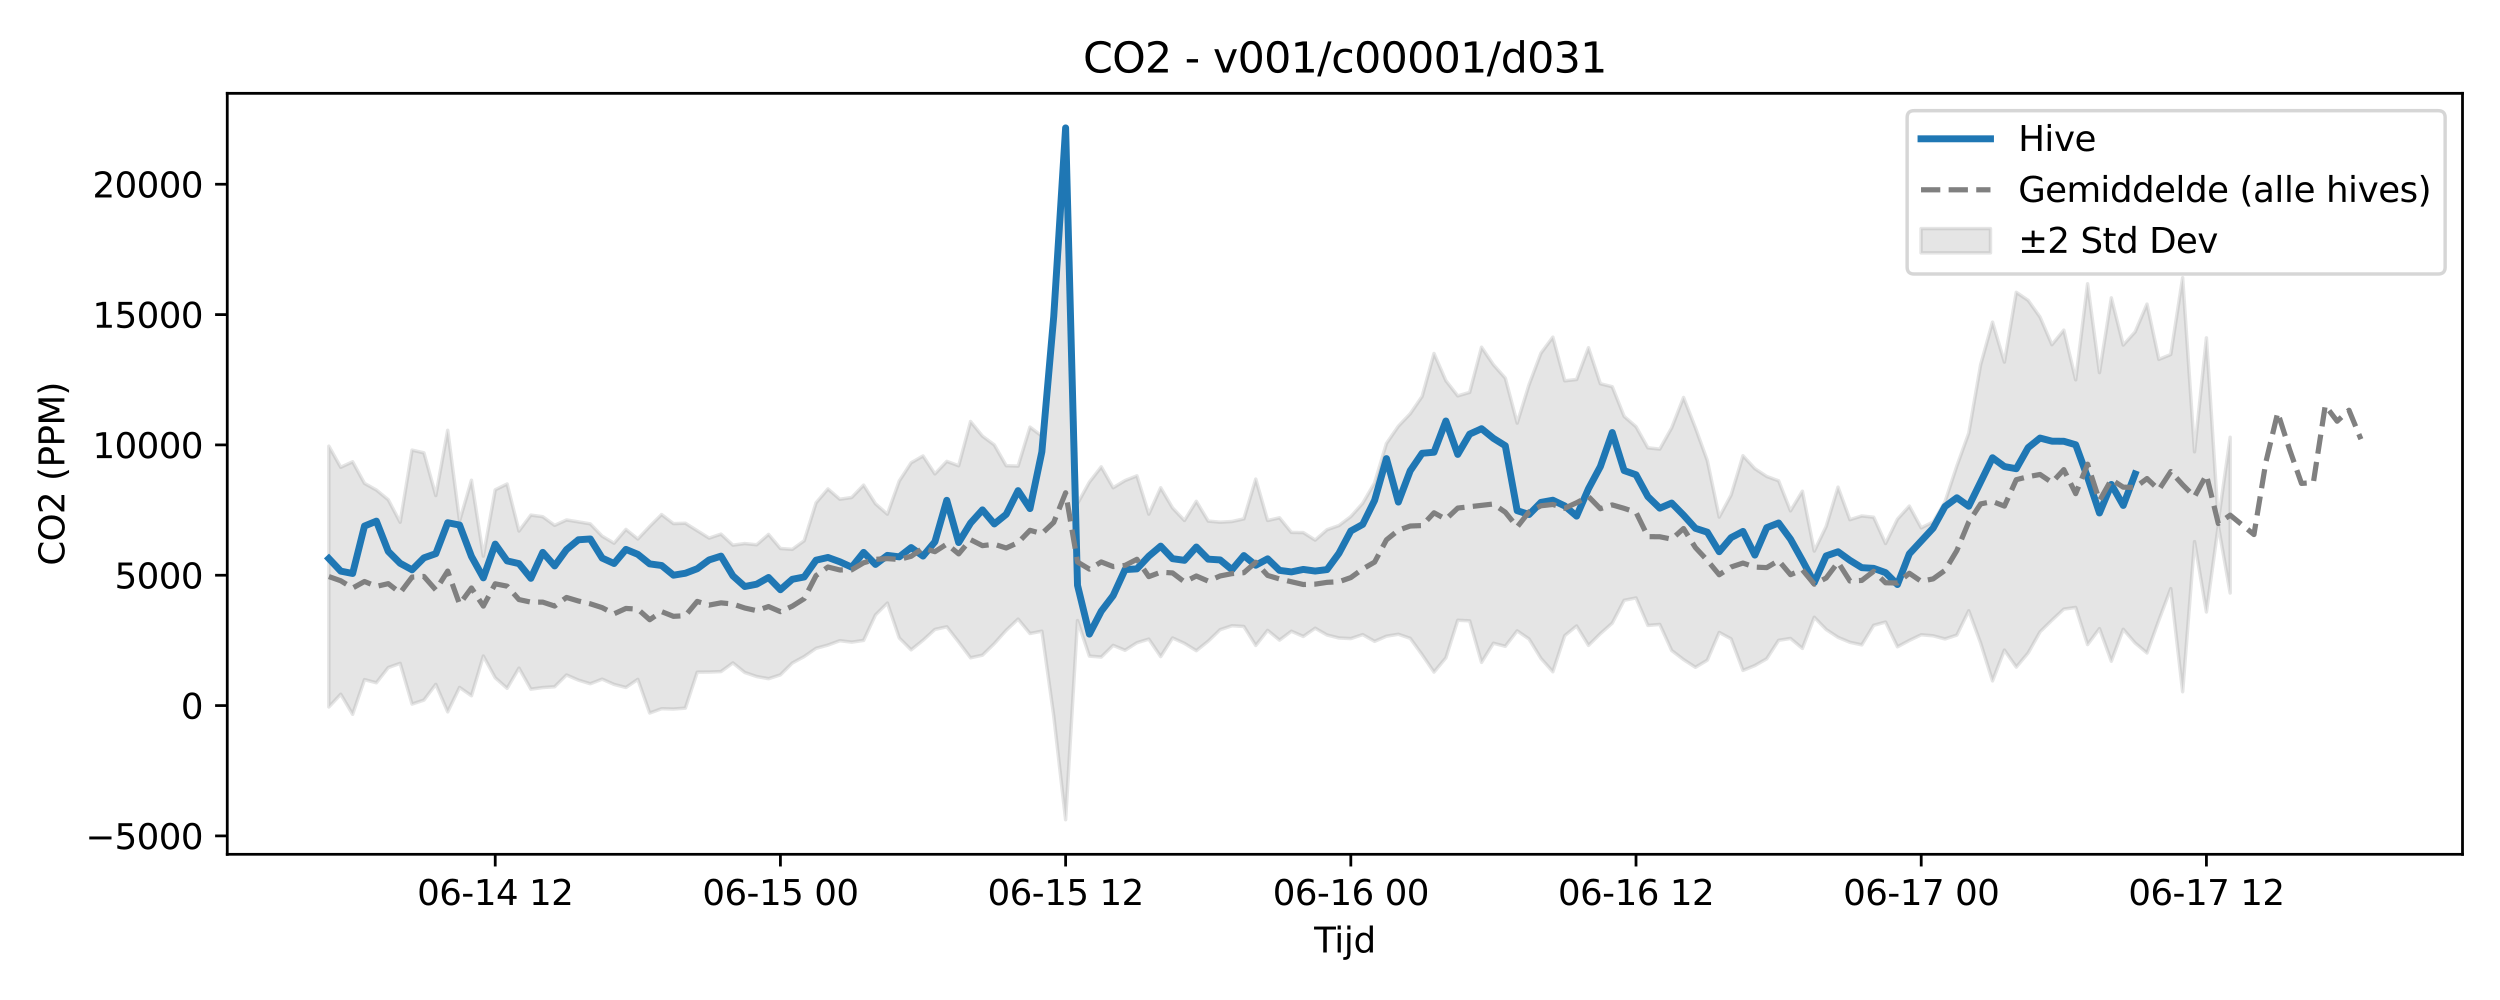 <?xml version="1.0" encoding="utf-8" standalone="no"?>
<!DOCTYPE svg PUBLIC "-//W3C//DTD SVG 1.1//EN"
  "http://www.w3.org/Graphics/SVG/1.1/DTD/svg11.dtd">
<svg xmlns:xlink="http://www.w3.org/1999/xlink" width="720pt" height="288pt" viewBox="0 0 720 288" xmlns="http://www.w3.org/2000/svg" version="1.1">
 <defs>
  <style type="text/css">*{stroke-linejoin: round; stroke-linecap: butt}</style>
 </defs>
 <g id="figure_1">
  <g id="patch_1">
   <path d="M 0 288 
L 720 288 
L 720 0 
L 0 0 
z
" style="fill: #ffffff"/>
  </g>
  <g id="axes_1">
   <g id="patch_2">
    <path d="M 65.45 246.04 
L 709.2 246.04 
L 709.2 26.88 
L 65.45 26.88 
z
" style="fill: #ffffff"/>
   </g>
   <g id="FillBetweenPolyCollection_1">
    <defs>
     <path id="m899d228d73" d="M 94.711 -159.509 
L 94.711 -84.387 
L 98.134 -88.058 
L 101.556 -82.272 
L 104.979 -92.267 
L 108.401 -91.361 
L 111.823 -95.745 
L 115.246 -96.954 
L 118.668 -85.227 
L 122.09 -86.369 
L 125.513 -90.903 
L 128.935 -82.977 
L 132.358 -90.02 
L 135.78 -87.617 
L 139.202 -99.066 
L 142.625 -92.8 
L 146.047 -89.756 
L 149.469 -95.58 
L 152.892 -89.517 
L 156.314 -89.985 
L 159.737 -90.211 
L 163.159 -93.608 
L 166.581 -92.121 
L 170.004 -91.079 
L 173.426 -92.403 
L 176.849 -90.89 
L 180.271 -90.005 
L 183.693 -92.346 
L 187.116 -82.645 
L 190.538 -83.895 
L 193.96 -83.794 
L 197.383 -84.058 
L 200.805 -94.414 
L 204.228 -94.449 
L 207.65 -94.579 
L 211.072 -97.083 
L 214.495 -94.321 
L 217.917 -93.159 
L 221.339 -92.535 
L 224.762 -93.641 
L 228.184 -97.05 
L 231.607 -98.911 
L 235.029 -101.287 
L 238.451 -102.213 
L 241.874 -103.475 
L 245.296 -103.066 
L 248.719 -103.557 
L 252.141 -110.902 
L 255.563 -114.313 
L 258.986 -104.28 
L 262.408 -100.845 
L 265.83 -103.594 
L 269.253 -106.721 
L 272.675 -107.488 
L 276.098 -103.096 
L 279.52 -98.554 
L 282.942 -99.306 
L 286.365 -102.648 
L 289.787 -106.47 
L 293.21 -109.695 
L 296.632 -105.545 
L 300.054 -106.222 
L 303.477 -81.845 
L 306.899 -51.922 
L 310.321 -109.278 
L 313.744 -99.041 
L 317.166 -98.768 
L 320.589 -102.13 
L 324.011 -100.721 
L 327.433 -102.885 
L 330.856 -103.938 
L 334.278 -98.891 
L 337.7 -104.271 
L 341.123 -102.708 
L 344.545 -100.598 
L 347.968 -103.345 
L 351.39 -106.643 
L 354.812 -107.786 
L 358.235 -107.569 
L 361.657 -102.1 
L 365.08 -106.453 
L 368.502 -103.639 
L 371.924 -106.207 
L 375.347 -104.697 
L 378.769 -107.072 
L 382.191 -105.116 
L 385.614 -104.264 
L 389.036 -104.086 
L 392.459 -105.231 
L 395.881 -103.292 
L 399.303 -104.769 
L 402.726 -105.334 
L 406.148 -104.16 
L 409.57 -99.441 
L 412.993 -94.432 
L 416.415 -98.549 
L 419.838 -109.365 
L 423.26 -109.198 
L 426.682 -97.233 
L 430.105 -102.745 
L 433.527 -101.862 
L 436.95 -106.312 
L 440.372 -103.958 
L 443.794 -98.381 
L 447.217 -94.531 
L 450.639 -104.929 
L 454.061 -107.726 
L 457.484 -102.128 
L 460.906 -105.502 
L 464.329 -108.536 
L 467.751 -115.114 
L 471.173 -115.797 
L 474.596 -107.871 
L 478.018 -108.163 
L 481.44 -100.664 
L 484.863 -98.037 
L 488.285 -95.811 
L 491.708 -97.874 
L 495.13 -105.856 
L 498.552 -104.006 
L 501.975 -94.916 
L 505.397 -96.318 
L 508.82 -98.278 
L 512.242 -103.584 
L 515.664 -104.123 
L 519.087 -101.247 
L 522.509 -110.225 
L 525.931 -106.707 
L 529.354 -104.443 
L 532.776 -103.014 
L 536.199 -102.274 
L 539.621 -107.904 
L 543.043 -108.845 
L 546.466 -101.716 
L 549.888 -103.547 
L 553.311 -105.183 
L 556.733 -104.892 
L 560.155 -103.979 
L 563.578 -105.098 
L 567 -112.104 
L 570.422 -102.798 
L 573.845 -91.897 
L 577.267 -100.778 
L 580.69 -95.88 
L 584.112 -99.95 
L 587.534 -106.029 
L 590.957 -109.37 
L 594.379 -112.574 
L 597.801 -113.055 
L 601.224 -102.349 
L 604.646 -106.96 
L 608.069 -97.562 
L 611.491 -106.765 
L 614.913 -102.821 
L 618.336 -99.94 
L 621.758 -109.401 
L 625.181 -118.486 
L 628.603 -88.773 
L 632.025 -132.021 
L 635.448 -111.749 
L 638.87 -136.624 
L 642.292 -117.203 
L 642.292 -162.076 
L 642.292 -162.076 
L 638.87 -137.845 
L 635.448 -190.707 
L 632.025 -157.869 
L 628.603 -208.029 
L 625.181 -185.9 
L 621.758 -184.499 
L 618.336 -200.418 
L 614.913 -192.406 
L 611.491 -188.628 
L 608.069 -202.219 
L 604.646 -180.679 
L 601.224 -206.277 
L 597.801 -178.602 
L 594.379 -192.918 
L 590.957 -188.73 
L 587.534 -196.678 
L 584.112 -201.494 
L 580.69 -203.818 
L 577.267 -183.71 
L 573.845 -195.234 
L 570.422 -182.947 
L 567 -163.256 
L 563.578 -153.808 
L 560.155 -143.486 
L 556.733 -137.674 
L 553.311 -135.974 
L 549.888 -142.249 
L 546.466 -138.473 
L 543.043 -131.473 
L 539.621 -139.041 
L 536.199 -139.406 
L 532.776 -138.331 
L 529.354 -147.706 
L 525.931 -136.37 
L 522.509 -129.287 
L 519.087 -146.528 
L 515.664 -140.863 
L 512.242 -149.529 
L 508.82 -150.781 
L 505.397 -153.035 
L 501.975 -156.756 
L 498.552 -145.412 
L 495.13 -139.077 
L 491.708 -155.366 
L 488.285 -164.78 
L 484.863 -173.526 
L 481.44 -164.777 
L 478.018 -158.664 
L 474.596 -159.027 
L 471.173 -165.121 
L 467.751 -168.079 
L 464.329 -176.632 
L 460.906 -177.487 
L 457.484 -187.852 
L 454.061 -178.708 
L 450.639 -178.325 
L 447.217 -190.9 
L 443.794 -186.294 
L 440.372 -177.234 
L 436.95 -166.141 
L 433.527 -179.101 
L 430.105 -182.957 
L 426.682 -188.012 
L 423.26 -174.998 
L 419.838 -173.987 
L 416.415 -178.365 
L 412.993 -186.204 
L 409.57 -173.837 
L 406.148 -168.851 
L 402.726 -165.257 
L 399.303 -160.288 
L 395.881 -148.936 
L 392.459 -143.055 
L 389.036 -139.234 
L 385.614 -136.642 
L 382.191 -135.455 
L 378.769 -132.457 
L 375.347 -134.621 
L 371.924 -134.666 
L 368.502 -138.879 
L 365.08 -138.097 
L 361.657 -150.026 
L 358.235 -138.572 
L 354.812 -137.809 
L 351.39 -137.61 
L 347.968 -137.929 
L 344.545 -143.626 
L 341.123 -138.099 
L 337.7 -141.719 
L 334.278 -147.526 
L 330.856 -139.929 
L 327.433 -150.966 
L 324.011 -149.605 
L 320.589 -147.526 
L 317.166 -153.554 
L 313.744 -149.147 
L 310.321 -142.991 
L 306.899 -240.238 
L 303.477 -193.274 
L 300.054 -162.407 
L 296.632 -164.997 
L 293.21 -153.77 
L 289.787 -153.88 
L 286.365 -159.869 
L 282.942 -162.399 
L 279.52 -166.611 
L 276.098 -153.862 
L 272.675 -155.132 
L 269.253 -151.515 
L 265.83 -156.689 
L 262.408 -154.726 
L 258.986 -149.467 
L 255.563 -139.915 
L 252.141 -142.918 
L 248.719 -148.292 
L 245.296 -144.729 
L 241.874 -144.22 
L 238.451 -147.191 
L 235.029 -143.199 
L 231.607 -132.263 
L 228.184 -129.791 
L 224.762 -130.039 
L 221.339 -134.098 
L 217.917 -131.107 
L 214.495 -131.46 
L 211.072 -131 
L 207.65 -134.179 
L 204.228 -133.027 
L 200.805 -135.169 
L 197.383 -137.311 
L 193.96 -137.198 
L 190.538 -139.821 
L 187.116 -136.393 
L 183.693 -132.767 
L 180.271 -135.542 
L 176.849 -131.556 
L 173.426 -133.592 
L 170.004 -137.13 
L 166.581 -137.703 
L 163.159 -138.256 
L 159.737 -136.702 
L 156.314 -139.191 
L 152.892 -139.652 
L 149.469 -135.064 
L 146.047 -148.618 
L 142.625 -146.934 
L 139.202 -127.825 
L 135.78 -149.695 
L 132.358 -137.971 
L 128.935 -164.076 
L 125.513 -145.285 
L 122.09 -157.587 
L 118.668 -158.372 
L 115.246 -137.583 
L 111.823 -144.071 
L 108.401 -146.875 
L 104.979 -148.789 
L 101.556 -155.014 
L 98.134 -153.426 
L 94.711 -159.509 
z
" style="stroke: #808080; stroke-opacity: 0.2"/>
    </defs>
    <g clip-path="url(#pd301df6dc2)">
     <use xlink:href="#m899d228d73" x="0" y="288" style="fill: #808080; fill-opacity: 0.2; stroke: #808080; stroke-opacity: 0.2"/>
    </g>
   </g>
   <g id="matplotlib.axis_1">
    <g id="xtick_1">
     <g id="line2d_1">
      <defs>
       <path id="m8a84f65c06" d="M 0 0 
L 0 3.5 
" style="stroke: #000000; stroke-width: 0.8"/>
      </defs>
      <g>
       <use xlink:href="#m8a84f65c06" x="142.625" y="246.04" style="stroke: #000000; stroke-width: 0.8"/>
      </g>
     </g>
     <g id="text_1">
      <!-- 06-14 12 -->
      <g transform="translate(120.144 260.638) scale(0.1 -0.1)">
       <defs>
        <path id="DejaVuSans-30" d="M 2034 4250 
Q 1547 4250 1301 3770 
Q 1056 3291 1056 2328 
Q 1056 1369 1301 889 
Q 1547 409 2034 409 
Q 2525 409 2770 889 
Q 3016 1369 3016 2328 
Q 3016 3291 2770 3770 
Q 2525 4250 2034 4250 
z
M 2034 4750 
Q 2819 4750 3233 4129 
Q 3647 3509 3647 2328 
Q 3647 1150 3233 529 
Q 2819 -91 2034 -91 
Q 1250 -91 836 529 
Q 422 1150 422 2328 
Q 422 3509 836 4129 
Q 1250 4750 2034 4750 
z
" transform="scale(0.016)"/>
        <path id="DejaVuSans-36" d="M 2113 2584 
Q 1688 2584 1439 2293 
Q 1191 2003 1191 1497 
Q 1191 994 1439 701 
Q 1688 409 2113 409 
Q 2538 409 2786 701 
Q 3034 994 3034 1497 
Q 3034 2003 2786 2293 
Q 2538 2584 2113 2584 
z
M 3366 4563 
L 3366 3988 
Q 3128 4100 2886 4159 
Q 2644 4219 2406 4219 
Q 1781 4219 1451 3797 
Q 1122 3375 1075 2522 
Q 1259 2794 1537 2939 
Q 1816 3084 2150 3084 
Q 2853 3084 3261 2657 
Q 3669 2231 3669 1497 
Q 3669 778 3244 343 
Q 2819 -91 2113 -91 
Q 1303 -91 875 529 
Q 447 1150 447 2328 
Q 447 3434 972 4092 
Q 1497 4750 2381 4750 
Q 2619 4750 2861 4703 
Q 3103 4656 3366 4563 
z
" transform="scale(0.016)"/>
        <path id="DejaVuSans-2d" d="M 313 2009 
L 1997 2009 
L 1997 1497 
L 313 1497 
L 313 2009 
z
" transform="scale(0.016)"/>
        <path id="DejaVuSans-31" d="M 794 531 
L 1825 531 
L 1825 4091 
L 703 3866 
L 703 4441 
L 1819 4666 
L 2450 4666 
L 2450 531 
L 3481 531 
L 3481 0 
L 794 0 
L 794 531 
z
" transform="scale(0.016)"/>
        <path id="DejaVuSans-34" d="M 2419 4116 
L 825 1625 
L 2419 1625 
L 2419 4116 
z
M 2253 4666 
L 3047 4666 
L 3047 1625 
L 3713 1625 
L 3713 1100 
L 3047 1100 
L 3047 0 
L 2419 0 
L 2419 1100 
L 313 1100 
L 313 1709 
L 2253 4666 
z
" transform="scale(0.016)"/>
        <path id="DejaVuSans-20" transform="scale(0.016)"/>
        <path id="DejaVuSans-32" d="M 1228 531 
L 3431 531 
L 3431 0 
L 469 0 
L 469 531 
Q 828 903 1448 1529 
Q 2069 2156 2228 2338 
Q 2531 2678 2651 2914 
Q 2772 3150 2772 3378 
Q 2772 3750 2511 3984 
Q 2250 4219 1831 4219 
Q 1534 4219 1204 4116 
Q 875 4013 500 3803 
L 500 4441 
Q 881 4594 1212 4672 
Q 1544 4750 1819 4750 
Q 2544 4750 2975 4387 
Q 3406 4025 3406 3419 
Q 3406 3131 3298 2873 
Q 3191 2616 2906 2266 
Q 2828 2175 2409 1742 
Q 1991 1309 1228 531 
z
" transform="scale(0.016)"/>
       </defs>
       <use xlink:href="#DejaVuSans-30"/>
       <use xlink:href="#DejaVuSans-36" transform="translate(63.623 0)"/>
       <use xlink:href="#DejaVuSans-2d" transform="translate(127.246 0)"/>
       <use xlink:href="#DejaVuSans-31" transform="translate(163.33 0)"/>
       <use xlink:href="#DejaVuSans-34" transform="translate(226.953 0)"/>
       <use xlink:href="#DejaVuSans-20" transform="translate(290.576 0)"/>
       <use xlink:href="#DejaVuSans-31" transform="translate(322.363 0)"/>
       <use xlink:href="#DejaVuSans-32" transform="translate(385.986 0)"/>
      </g>
     </g>
    </g>
    <g id="xtick_2">
     <g id="line2d_2">
      <g>
       <use xlink:href="#m8a84f65c06" x="224.762" y="246.04" style="stroke: #000000; stroke-width: 0.8"/>
      </g>
     </g>
     <g id="text_2">
      <!-- 06-15 00 -->
      <g transform="translate(202.281 260.638) scale(0.1 -0.1)">
       <defs>
        <path id="DejaVuSans-35" d="M 691 4666 
L 3169 4666 
L 3169 4134 
L 1269 4134 
L 1269 2991 
Q 1406 3038 1543 3061 
Q 1681 3084 1819 3084 
Q 2600 3084 3056 2656 
Q 3513 2228 3513 1497 
Q 3513 744 3044 326 
Q 2575 -91 1722 -91 
Q 1428 -91 1123 -41 
Q 819 9 494 109 
L 494 744 
Q 775 591 1075 516 
Q 1375 441 1709 441 
Q 2250 441 2565 725 
Q 2881 1009 2881 1497 
Q 2881 1984 2565 2268 
Q 2250 2553 1709 2553 
Q 1456 2553 1204 2497 
Q 953 2441 691 2322 
L 691 4666 
z
" transform="scale(0.016)"/>
       </defs>
       <use xlink:href="#DejaVuSans-30"/>
       <use xlink:href="#DejaVuSans-36" transform="translate(63.623 0)"/>
       <use xlink:href="#DejaVuSans-2d" transform="translate(127.246 0)"/>
       <use xlink:href="#DejaVuSans-31" transform="translate(163.33 0)"/>
       <use xlink:href="#DejaVuSans-35" transform="translate(226.953 0)"/>
       <use xlink:href="#DejaVuSans-20" transform="translate(290.576 0)"/>
       <use xlink:href="#DejaVuSans-30" transform="translate(322.363 0)"/>
       <use xlink:href="#DejaVuSans-30" transform="translate(385.986 0)"/>
      </g>
     </g>
    </g>
    <g id="xtick_3">
     <g id="line2d_3">
      <g>
       <use xlink:href="#m8a84f65c06" x="306.899" y="246.04" style="stroke: #000000; stroke-width: 0.8"/>
      </g>
     </g>
     <g id="text_3">
      <!-- 06-15 12 -->
      <g transform="translate(284.419 260.638) scale(0.1 -0.1)">
       <use xlink:href="#DejaVuSans-30"/>
       <use xlink:href="#DejaVuSans-36" transform="translate(63.623 0)"/>
       <use xlink:href="#DejaVuSans-2d" transform="translate(127.246 0)"/>
       <use xlink:href="#DejaVuSans-31" transform="translate(163.33 0)"/>
       <use xlink:href="#DejaVuSans-35" transform="translate(226.953 0)"/>
       <use xlink:href="#DejaVuSans-20" transform="translate(290.576 0)"/>
       <use xlink:href="#DejaVuSans-31" transform="translate(322.363 0)"/>
       <use xlink:href="#DejaVuSans-32" transform="translate(385.986 0)"/>
      </g>
     </g>
    </g>
    <g id="xtick_4">
     <g id="line2d_4">
      <g>
       <use xlink:href="#m8a84f65c06" x="389.036" y="246.04" style="stroke: #000000; stroke-width: 0.8"/>
      </g>
     </g>
     <g id="text_4">
      <!-- 06-16 00 -->
      <g transform="translate(366.556 260.638) scale(0.1 -0.1)">
       <use xlink:href="#DejaVuSans-30"/>
       <use xlink:href="#DejaVuSans-36" transform="translate(63.623 0)"/>
       <use xlink:href="#DejaVuSans-2d" transform="translate(127.246 0)"/>
       <use xlink:href="#DejaVuSans-31" transform="translate(163.33 0)"/>
       <use xlink:href="#DejaVuSans-36" transform="translate(226.953 0)"/>
       <use xlink:href="#DejaVuSans-20" transform="translate(290.576 0)"/>
       <use xlink:href="#DejaVuSans-30" transform="translate(322.363 0)"/>
       <use xlink:href="#DejaVuSans-30" transform="translate(385.986 0)"/>
      </g>
     </g>
    </g>
    <g id="xtick_5">
     <g id="line2d_5">
      <g>
       <use xlink:href="#m8a84f65c06" x="471.173" y="246.04" style="stroke: #000000; stroke-width: 0.8"/>
      </g>
     </g>
     <g id="text_5">
      <!-- 06-16 12 -->
      <g transform="translate(448.693 260.638) scale(0.1 -0.1)">
       <use xlink:href="#DejaVuSans-30"/>
       <use xlink:href="#DejaVuSans-36" transform="translate(63.623 0)"/>
       <use xlink:href="#DejaVuSans-2d" transform="translate(127.246 0)"/>
       <use xlink:href="#DejaVuSans-31" transform="translate(163.33 0)"/>
       <use xlink:href="#DejaVuSans-36" transform="translate(226.953 0)"/>
       <use xlink:href="#DejaVuSans-20" transform="translate(290.576 0)"/>
       <use xlink:href="#DejaVuSans-31" transform="translate(322.363 0)"/>
       <use xlink:href="#DejaVuSans-32" transform="translate(385.986 0)"/>
      </g>
     </g>
    </g>
    <g id="xtick_6">
     <g id="line2d_6">
      <g>
       <use xlink:href="#m8a84f65c06" x="553.311" y="246.04" style="stroke: #000000; stroke-width: 0.8"/>
      </g>
     </g>
     <g id="text_6">
      <!-- 06-17 00 -->
      <g transform="translate(530.83 260.638) scale(0.1 -0.1)">
       <defs>
        <path id="DejaVuSans-37" d="M 525 4666 
L 3525 4666 
L 3525 4397 
L 1831 0 
L 1172 0 
L 2766 4134 
L 525 4134 
L 525 4666 
z
" transform="scale(0.016)"/>
       </defs>
       <use xlink:href="#DejaVuSans-30"/>
       <use xlink:href="#DejaVuSans-36" transform="translate(63.623 0)"/>
       <use xlink:href="#DejaVuSans-2d" transform="translate(127.246 0)"/>
       <use xlink:href="#DejaVuSans-31" transform="translate(163.33 0)"/>
       <use xlink:href="#DejaVuSans-37" transform="translate(226.953 0)"/>
       <use xlink:href="#DejaVuSans-20" transform="translate(290.576 0)"/>
       <use xlink:href="#DejaVuSans-30" transform="translate(322.363 0)"/>
       <use xlink:href="#DejaVuSans-30" transform="translate(385.986 0)"/>
      </g>
     </g>
    </g>
    <g id="xtick_7">
     <g id="line2d_7">
      <g>
       <use xlink:href="#m8a84f65c06" x="635.448" y="246.04" style="stroke: #000000; stroke-width: 0.8"/>
      </g>
     </g>
     <g id="text_7">
      <!-- 06-17 12 -->
      <g transform="translate(612.967 260.638) scale(0.1 -0.1)">
       <use xlink:href="#DejaVuSans-30"/>
       <use xlink:href="#DejaVuSans-36" transform="translate(63.623 0)"/>
       <use xlink:href="#DejaVuSans-2d" transform="translate(127.246 0)"/>
       <use xlink:href="#DejaVuSans-31" transform="translate(163.33 0)"/>
       <use xlink:href="#DejaVuSans-37" transform="translate(226.953 0)"/>
       <use xlink:href="#DejaVuSans-20" transform="translate(290.576 0)"/>
       <use xlink:href="#DejaVuSans-31" transform="translate(322.363 0)"/>
       <use xlink:href="#DejaVuSans-32" transform="translate(385.986 0)"/>
      </g>
     </g>
    </g>
    <g id="text_8">
     <!-- Tijd -->
     <g transform="translate(378.475 274.317) scale(0.1 -0.1)">
      <defs>
       <path id="DejaVuSans-54" d="M -19 4666 
L 3928 4666 
L 3928 4134 
L 2272 4134 
L 2272 0 
L 1638 0 
L 1638 4134 
L -19 4134 
L -19 4666 
z
" transform="scale(0.016)"/>
       <path id="DejaVuSans-69" d="M 603 3500 
L 1178 3500 
L 1178 0 
L 603 0 
L 603 3500 
z
M 603 4863 
L 1178 4863 
L 1178 4134 
L 603 4134 
L 603 4863 
z
" transform="scale(0.016)"/>
       <path id="DejaVuSans-6a" d="M 603 3500 
L 1178 3500 
L 1178 -63 
Q 1178 -731 923 -1031 
Q 669 -1331 103 -1331 
L -116 -1331 
L -116 -844 
L 38 -844 
Q 366 -844 484 -692 
Q 603 -541 603 -63 
L 603 3500 
z
M 603 4863 
L 1178 4863 
L 1178 4134 
L 603 4134 
L 603 4863 
z
" transform="scale(0.016)"/>
       <path id="DejaVuSans-64" d="M 2906 2969 
L 2906 4863 
L 3481 4863 
L 3481 0 
L 2906 0 
L 2906 525 
Q 2725 213 2448 61 
Q 2172 -91 1784 -91 
Q 1150 -91 751 415 
Q 353 922 353 1747 
Q 353 2572 751 3078 
Q 1150 3584 1784 3584 
Q 2172 3584 2448 3432 
Q 2725 3281 2906 2969 
z
M 947 1747 
Q 947 1113 1208 752 
Q 1469 391 1925 391 
Q 2381 391 2643 752 
Q 2906 1113 2906 1747 
Q 2906 2381 2643 2742 
Q 2381 3103 1925 3103 
Q 1469 3103 1208 2742 
Q 947 2381 947 1747 
z
" transform="scale(0.016)"/>
      </defs>
      <use xlink:href="#DejaVuSans-54"/>
      <use xlink:href="#DejaVuSans-69" transform="translate(57.959 0)"/>
      <use xlink:href="#DejaVuSans-6a" transform="translate(85.742 0)"/>
      <use xlink:href="#DejaVuSans-64" transform="translate(113.525 0)"/>
     </g>
    </g>
   </g>
   <g id="matplotlib.axis_2">
    <g id="ytick_1">
     <g id="line2d_8">
      <defs>
       <path id="m55ae2f7a85" d="M 0 0 
L -3.5 0 
" style="stroke: #000000; stroke-width: 0.8"/>
      </defs>
      <g>
       <use xlink:href="#m55ae2f7a85" x="65.45" y="240.74" style="stroke: #000000; stroke-width: 0.8"/>
      </g>
     </g>
     <g id="text_9">
      <!-- −5000 -->
      <g transform="translate(24.62 244.54) scale(0.1 -0.1)">
       <defs>
        <path id="DejaVuSans-2212" d="M 678 2272 
L 4684 2272 
L 4684 1741 
L 678 1741 
L 678 2272 
z
" transform="scale(0.016)"/>
       </defs>
       <use xlink:href="#DejaVuSans-2212"/>
       <use xlink:href="#DejaVuSans-35" transform="translate(83.789 0)"/>
       <use xlink:href="#DejaVuSans-30" transform="translate(147.412 0)"/>
       <use xlink:href="#DejaVuSans-30" transform="translate(211.035 0)"/>
       <use xlink:href="#DejaVuSans-30" transform="translate(274.658 0)"/>
      </g>
     </g>
    </g>
    <g id="ytick_2">
     <g id="line2d_9">
      <g>
       <use xlink:href="#m55ae2f7a85" x="65.45" y="203.205" style="stroke: #000000; stroke-width: 0.8"/>
      </g>
     </g>
     <g id="text_10">
      <!-- 0 -->
      <g transform="translate(52.087 207.004) scale(0.1 -0.1)">
       <use xlink:href="#DejaVuSans-30"/>
      </g>
     </g>
    </g>
    <g id="ytick_3">
     <g id="line2d_10">
      <g>
       <use xlink:href="#m55ae2f7a85" x="65.45" y="165.669" style="stroke: #000000; stroke-width: 0.8"/>
      </g>
     </g>
     <g id="text_11">
      <!-- 5000 -->
      <g transform="translate(33 169.468) scale(0.1 -0.1)">
       <use xlink:href="#DejaVuSans-35"/>
       <use xlink:href="#DejaVuSans-30" transform="translate(63.623 0)"/>
       <use xlink:href="#DejaVuSans-30" transform="translate(127.246 0)"/>
       <use xlink:href="#DejaVuSans-30" transform="translate(190.869 0)"/>
      </g>
     </g>
    </g>
    <g id="ytick_4">
     <g id="line2d_11">
      <g>
       <use xlink:href="#m55ae2f7a85" x="65.45" y="128.133" style="stroke: #000000; stroke-width: 0.8"/>
      </g>
     </g>
     <g id="text_12">
      <!-- 10000 -->
      <g transform="translate(26.637 131.933) scale(0.1 -0.1)">
       <use xlink:href="#DejaVuSans-31"/>
       <use xlink:href="#DejaVuSans-30" transform="translate(63.623 0)"/>
       <use xlink:href="#DejaVuSans-30" transform="translate(127.246 0)"/>
       <use xlink:href="#DejaVuSans-30" transform="translate(190.869 0)"/>
       <use xlink:href="#DejaVuSans-30" transform="translate(254.492 0)"/>
      </g>
     </g>
    </g>
    <g id="ytick_5">
     <g id="line2d_12">
      <g>
       <use xlink:href="#m55ae2f7a85" x="65.45" y="90.598" style="stroke: #000000; stroke-width: 0.8"/>
      </g>
     </g>
     <g id="text_13">
      <!-- 15000 -->
      <g transform="translate(26.637 94.397) scale(0.1 -0.1)">
       <use xlink:href="#DejaVuSans-31"/>
       <use xlink:href="#DejaVuSans-35" transform="translate(63.623 0)"/>
       <use xlink:href="#DejaVuSans-30" transform="translate(127.246 0)"/>
       <use xlink:href="#DejaVuSans-30" transform="translate(190.869 0)"/>
       <use xlink:href="#DejaVuSans-30" transform="translate(254.492 0)"/>
      </g>
     </g>
    </g>
    <g id="ytick_6">
     <g id="line2d_13">
      <g>
       <use xlink:href="#m55ae2f7a85" x="65.45" y="53.062" style="stroke: #000000; stroke-width: 0.8"/>
      </g>
     </g>
     <g id="text_14">
      <!-- 20000 -->
      <g transform="translate(26.637 56.861) scale(0.1 -0.1)">
       <use xlink:href="#DejaVuSans-32"/>
       <use xlink:href="#DejaVuSans-30" transform="translate(63.623 0)"/>
       <use xlink:href="#DejaVuSans-30" transform="translate(127.246 0)"/>
       <use xlink:href="#DejaVuSans-30" transform="translate(190.869 0)"/>
       <use xlink:href="#DejaVuSans-30" transform="translate(254.492 0)"/>
      </g>
     </g>
    </g>
    <g id="text_15">
     <!-- CO2 (PPM) -->
     <g transform="translate(18.541 162.903) rotate(-90) scale(0.1 -0.1)">
      <defs>
       <path id="DejaVuSans-43" d="M 4122 4306 
L 4122 3641 
Q 3803 3938 3442 4084 
Q 3081 4231 2675 4231 
Q 1875 4231 1450 3742 
Q 1025 3253 1025 2328 
Q 1025 1406 1450 917 
Q 1875 428 2675 428 
Q 3081 428 3442 575 
Q 3803 722 4122 1019 
L 4122 359 
Q 3791 134 3420 21 
Q 3050 -91 2638 -91 
Q 1578 -91 968 557 
Q 359 1206 359 2328 
Q 359 3453 968 4101 
Q 1578 4750 2638 4750 
Q 3056 4750 3426 4639 
Q 3797 4528 4122 4306 
z
" transform="scale(0.016)"/>
       <path id="DejaVuSans-4f" d="M 2522 4238 
Q 1834 4238 1429 3725 
Q 1025 3213 1025 2328 
Q 1025 1447 1429 934 
Q 1834 422 2522 422 
Q 3209 422 3611 934 
Q 4013 1447 4013 2328 
Q 4013 3213 3611 3725 
Q 3209 4238 2522 4238 
z
M 2522 4750 
Q 3503 4750 4090 4092 
Q 4678 3434 4678 2328 
Q 4678 1225 4090 567 
Q 3503 -91 2522 -91 
Q 1538 -91 948 565 
Q 359 1222 359 2328 
Q 359 3434 948 4092 
Q 1538 4750 2522 4750 
z
" transform="scale(0.016)"/>
       <path id="DejaVuSans-28" d="M 1984 4856 
Q 1566 4138 1362 3434 
Q 1159 2731 1159 2009 
Q 1159 1288 1364 580 
Q 1569 -128 1984 -844 
L 1484 -844 
Q 1016 -109 783 600 
Q 550 1309 550 2009 
Q 550 2706 781 3412 
Q 1013 4119 1484 4856 
L 1984 4856 
z
" transform="scale(0.016)"/>
       <path id="DejaVuSans-50" d="M 1259 4147 
L 1259 2394 
L 2053 2394 
Q 2494 2394 2734 2622 
Q 2975 2850 2975 3272 
Q 2975 3691 2734 3919 
Q 2494 4147 2053 4147 
L 1259 4147 
z
M 628 4666 
L 2053 4666 
Q 2838 4666 3239 4311 
Q 3641 3956 3641 3272 
Q 3641 2581 3239 2228 
Q 2838 1875 2053 1875 
L 1259 1875 
L 1259 0 
L 628 0 
L 628 4666 
z
" transform="scale(0.016)"/>
       <path id="DejaVuSans-4d" d="M 628 4666 
L 1569 4666 
L 2759 1491 
L 3956 4666 
L 4897 4666 
L 4897 0 
L 4281 0 
L 4281 4097 
L 3078 897 
L 2444 897 
L 1241 4097 
L 1241 0 
L 628 0 
L 628 4666 
z
" transform="scale(0.016)"/>
       <path id="DejaVuSans-29" d="M 513 4856 
L 1013 4856 
Q 1481 4119 1714 3412 
Q 1947 2706 1947 2009 
Q 1947 1309 1714 600 
Q 1481 -109 1013 -844 
L 513 -844 
Q 928 -128 1133 580 
Q 1338 1288 1338 2009 
Q 1338 2731 1133 3434 
Q 928 4138 513 4856 
z
" transform="scale(0.016)"/>
      </defs>
      <use xlink:href="#DejaVuSans-43"/>
      <use xlink:href="#DejaVuSans-4f" transform="translate(69.824 0)"/>
      <use xlink:href="#DejaVuSans-32" transform="translate(148.535 0)"/>
      <use xlink:href="#DejaVuSans-20" transform="translate(212.158 0)"/>
      <use xlink:href="#DejaVuSans-28" transform="translate(243.945 0)"/>
      <use xlink:href="#DejaVuSans-50" transform="translate(282.959 0)"/>
      <use xlink:href="#DejaVuSans-50" transform="translate(343.262 0)"/>
      <use xlink:href="#DejaVuSans-4d" transform="translate(403.564 0)"/>
      <use xlink:href="#DejaVuSans-29" transform="translate(489.844 0)"/>
     </g>
    </g>
   </g>
   <g id="line2d_14">
    <path d="M 94.711 160.857 
L 98.134 164.487 
L 101.556 165.161 
L 104.979 151.498 
L 108.401 150.092 
L 111.823 158.808 
L 115.246 162.233 
L 118.668 164.105 
L 122.09 160.659 
L 125.513 159.453 
L 128.935 150.545 
L 132.358 151.215 
L 135.78 160.254 
L 139.202 166.417 
L 142.625 156.709 
L 146.047 161.54 
L 149.469 162.321 
L 152.892 166.555 
L 156.314 159.083 
L 159.737 162.985 
L 163.159 158.277 
L 166.581 155.454 
L 170.004 155.224 
L 173.426 160.726 
L 176.849 162.288 
L 180.271 158.227 
L 183.693 159.648 
L 187.116 162.4 
L 190.538 162.861 
L 193.96 165.657 
L 197.383 165.094 
L 200.805 163.792 
L 204.228 161.257 
L 207.65 160.166 
L 211.072 165.849 
L 214.495 168.915 
L 217.917 168.249 
L 221.339 166.315 
L 224.762 169.843 
L 228.184 166.833 
L 231.607 166.17 
L 235.029 161.333 
L 238.451 160.549 
L 241.874 161.793 
L 245.296 163.349 
L 248.719 159.093 
L 252.141 162.549 
L 255.563 159.949 
L 258.986 160.372 
L 262.408 157.704 
L 265.83 160.151 
L 269.253 156.035 
L 272.675 144.091 
L 276.098 156.25 
L 279.52 150.645 
L 282.942 146.849 
L 286.365 150.893 
L 289.787 148.122 
L 293.21 141.309 
L 296.632 146.47 
L 300.054 130.128 
L 303.477 91.143 
L 306.899 36.842 
L 310.321 168.557 
L 313.744 182.625 
L 317.166 176.019 
L 320.589 171.525 
L 324.011 164.048 
L 327.433 163.835 
L 330.856 160.179 
L 334.278 157.289 
L 337.7 160.902 
L 341.123 161.373 
L 344.545 157.546 
L 347.968 161.042 
L 351.39 161.257 
L 354.812 164.07 
L 358.235 160.006 
L 361.657 162.789 
L 365.08 160.945 
L 368.502 164.268 
L 371.924 164.708 
L 375.347 163.995 
L 378.769 164.465 
L 382.191 164.038 
L 385.614 159.358 
L 389.036 152.925 
L 392.459 151.028 
L 395.881 144.111 
L 399.303 132.08 
L 402.726 144.594 
L 406.148 135.573 
L 409.57 130.543 
L 412.993 130.243 
L 416.415 121.254 
L 419.838 130.864 
L 423.26 125.026 
L 426.682 123.467 
L 430.105 126.244 
L 433.527 128.376 
L 436.95 147.074 
L 440.372 148.175 
L 443.794 144.687 
L 447.217 144.064 
L 450.639 145.708 
L 454.061 148.643 
L 457.484 140.758 
L 460.906 134.367 
L 464.329 124.571 
L 467.751 135.528 
L 471.173 136.734 
L 474.596 143.03 
L 478.018 146.353 
L 481.44 144.882 
L 484.863 148.37 
L 488.285 152.159 
L 491.708 153.265 
L 495.13 158.89 
L 498.552 154.844 
L 501.975 153.05 
L 505.397 159.861 
L 508.82 151.964 
L 512.242 150.622 
L 515.664 155.274 
L 519.087 161.403 
L 522.509 167.767 
L 525.931 160.101 
L 529.354 158.905 
L 532.776 161.375 
L 536.199 163.487 
L 539.621 163.687 
L 543.043 164.916 
L 546.466 168.342 
L 549.888 159.506 
L 556.733 152.104 
L 560.155 145.88 
L 563.578 143.36 
L 567 145.803 
L 573.845 131.832 
L 577.267 134.369 
L 580.69 134.99 
L 584.112 128.914 
L 587.534 126.162 
L 590.957 127.055 
L 594.379 127.088 
L 597.801 128.091 
L 601.224 137.46 
L 604.646 147.737 
L 608.069 139.527 
L 611.491 145.565 
L 614.913 136.504 
L 614.913 136.504 
" clip-path="url(#pd301df6dc2)" style="fill: none; stroke: #1f77b4; stroke-width: 2; stroke-linecap: square"/>
   </g>
   <g id="line2d_15">
    <path d="M 94.711 166.052 
L 98.134 167.258 
L 101.556 169.357 
L 104.979 167.472 
L 108.401 168.882 
L 111.823 168.092 
L 115.246 170.732 
L 118.668 166.201 
L 122.09 166.022 
L 125.513 169.906 
L 128.935 164.473 
L 132.358 174.005 
L 135.78 169.344 
L 139.202 174.555 
L 142.625 168.133 
L 146.047 168.813 
L 149.469 172.678 
L 152.892 173.415 
L 156.314 173.412 
L 159.737 174.543 
L 163.159 172.068 
L 166.581 173.088 
L 170.004 173.895 
L 173.426 175.002 
L 176.849 176.777 
L 180.271 175.227 
L 183.693 175.443 
L 187.116 178.481 
L 190.538 176.142 
L 193.96 177.504 
L 197.383 177.316 
L 200.805 173.208 
L 204.228 174.262 
L 207.65 173.621 
L 211.072 173.959 
L 214.495 175.109 
L 217.917 175.867 
L 221.339 174.684 
L 224.762 176.16 
L 228.184 174.579 
L 231.607 172.413 
L 235.029 165.757 
L 238.451 163.298 
L 241.874 164.153 
L 245.296 164.103 
L 248.719 162.075 
L 252.141 161.09 
L 255.563 160.886 
L 258.986 161.127 
L 262.408 160.214 
L 265.83 157.859 
L 269.253 158.882 
L 272.675 156.69 
L 276.098 159.521 
L 279.52 155.418 
L 282.942 157.147 
L 286.365 156.742 
L 289.787 157.825 
L 293.21 156.267 
L 296.632 152.729 
L 300.054 153.685 
L 303.477 150.441 
L 306.899 141.92 
L 310.321 161.865 
L 313.744 163.906 
L 317.166 161.839 
L 320.589 163.172 
L 324.011 162.837 
L 327.433 161.075 
L 330.856 166.067 
L 334.278 164.792 
L 337.7 165.005 
L 341.123 167.596 
L 344.545 165.888 
L 347.968 167.363 
L 351.39 165.873 
L 354.812 165.203 
L 358.235 164.929 
L 361.657 161.937 
L 365.08 165.725 
L 368.502 166.741 
L 375.347 168.341 
L 378.769 168.236 
L 382.191 167.714 
L 385.614 167.547 
L 389.036 166.34 
L 392.459 163.857 
L 395.881 161.886 
L 399.303 155.471 
L 402.726 152.705 
L 406.148 151.494 
L 409.57 151.361 
L 412.993 147.682 
L 416.415 149.543 
L 419.838 146.324 
L 430.105 145.149 
L 433.527 147.519 
L 436.95 151.773 
L 440.372 147.404 
L 443.794 145.663 
L 447.217 145.284 
L 450.639 146.373 
L 454.061 144.783 
L 457.484 143.01 
L 460.906 146.506 
L 464.329 145.416 
L 467.751 146.403 
L 471.173 147.541 
L 474.596 154.551 
L 478.018 154.586 
L 481.44 155.279 
L 484.863 152.219 
L 488.285 157.704 
L 491.708 161.38 
L 495.13 165.533 
L 498.552 163.291 
L 501.975 162.164 
L 505.397 163.323 
L 508.82 163.47 
L 512.242 161.443 
L 515.664 165.507 
L 519.087 164.112 
L 522.509 168.244 
L 525.931 166.461 
L 529.354 161.926 
L 532.776 167.328 
L 536.199 167.16 
L 539.621 164.527 
L 543.043 167.841 
L 546.466 167.906 
L 549.888 165.102 
L 553.311 167.422 
L 556.733 166.717 
L 560.155 164.267 
L 563.578 158.547 
L 567 150.32 
L 570.422 145.128 
L 573.845 144.435 
L 577.267 145.756 
L 580.69 138.151 
L 584.112 137.278 
L 587.534 136.647 
L 590.957 138.95 
L 594.379 135.254 
L 597.801 142.171 
L 601.224 133.687 
L 604.646 144.181 
L 608.069 138.109 
L 611.491 140.304 
L 614.913 140.387 
L 618.336 137.821 
L 621.758 141.05 
L 625.181 135.807 
L 628.603 139.599 
L 632.025 143.055 
L 635.448 136.772 
L 638.87 150.766 
L 642.292 148.36 
L 649.137 153.948 
L 652.56 133.146 
L 655.982 118.828 
L 659.404 129.48 
L 662.827 139.219 
L 666.249 138.991 
L 669.671 116.778 
L 673.094 121.305 
L 676.516 118.152 
L 679.939 126.482 
L 679.939 126.482 
" clip-path="url(#pd301df6dc2)" style="fill: none; stroke-dasharray: 5.55,2.4; stroke-dashoffset: 0; stroke: #808080; stroke-width: 1.5"/>
   </g>
   <g id="patch_3">
    <path d="M 65.45 246.04 
L 65.45 26.88 
" style="fill: none; stroke: #000000; stroke-width: 0.8; stroke-linejoin: miter; stroke-linecap: square"/>
   </g>
   <g id="patch_4">
    <path d="M 709.2 246.04 
L 709.2 26.88 
" style="fill: none; stroke: #000000; stroke-width: 0.8; stroke-linejoin: miter; stroke-linecap: square"/>
   </g>
   <g id="patch_5">
    <path d="M 65.45 246.04 
L 709.2 246.04 
" style="fill: none; stroke: #000000; stroke-width: 0.8; stroke-linejoin: miter; stroke-linecap: square"/>
   </g>
   <g id="patch_6">
    <path d="M 65.45 26.88 
L 709.2 26.88 
" style="fill: none; stroke: #000000; stroke-width: 0.8; stroke-linejoin: miter; stroke-linecap: square"/>
   </g>
   <g id="text_16">
    <!-- CO2 - v001/c00001/d031 -->
    <g transform="translate(311.922 20.88) scale(0.12 -0.12)">
     <defs>
      <path id="DejaVuSans-76" d="M 191 3500 
L 800 3500 
L 1894 563 
L 2988 3500 
L 3597 3500 
L 2284 0 
L 1503 0 
L 191 3500 
z
" transform="scale(0.016)"/>
      <path id="DejaVuSans-2f" d="M 1625 4666 
L 2156 4666 
L 531 -594 
L 0 -594 
L 1625 4666 
z
" transform="scale(0.016)"/>
      <path id="DejaVuSans-63" d="M 3122 3366 
L 3122 2828 
Q 2878 2963 2633 3030 
Q 2388 3097 2138 3097 
Q 1578 3097 1268 2742 
Q 959 2388 959 1747 
Q 959 1106 1268 751 
Q 1578 397 2138 397 
Q 2388 397 2633 464 
Q 2878 531 3122 666 
L 3122 134 
Q 2881 22 2623 -34 
Q 2366 -91 2075 -91 
Q 1284 -91 818 406 
Q 353 903 353 1747 
Q 353 2603 823 3093 
Q 1294 3584 2113 3584 
Q 2378 3584 2631 3529 
Q 2884 3475 3122 3366 
z
" transform="scale(0.016)"/>
      <path id="DejaVuSans-33" d="M 2597 2516 
Q 3050 2419 3304 2112 
Q 3559 1806 3559 1356 
Q 3559 666 3084 287 
Q 2609 -91 1734 -91 
Q 1441 -91 1130 -33 
Q 819 25 488 141 
L 488 750 
Q 750 597 1062 519 
Q 1375 441 1716 441 
Q 2309 441 2620 675 
Q 2931 909 2931 1356 
Q 2931 1769 2642 2001 
Q 2353 2234 1838 2234 
L 1294 2234 
L 1294 2753 
L 1863 2753 
Q 2328 2753 2575 2939 
Q 2822 3125 2822 3475 
Q 2822 3834 2567 4026 
Q 2313 4219 1838 4219 
Q 1578 4219 1281 4162 
Q 984 4106 628 3988 
L 628 4550 
Q 988 4650 1302 4700 
Q 1616 4750 1894 4750 
Q 2613 4750 3031 4423 
Q 3450 4097 3450 3541 
Q 3450 3153 3228 2886 
Q 3006 2619 2597 2516 
z
" transform="scale(0.016)"/>
     </defs>
     <use xlink:href="#DejaVuSans-43"/>
     <use xlink:href="#DejaVuSans-4f" transform="translate(69.824 0)"/>
     <use xlink:href="#DejaVuSans-32" transform="translate(148.535 0)"/>
     <use xlink:href="#DejaVuSans-20" transform="translate(212.158 0)"/>
     <use xlink:href="#DejaVuSans-2d" transform="translate(243.945 0)"/>
     <use xlink:href="#DejaVuSans-20" transform="translate(280.029 0)"/>
     <use xlink:href="#DejaVuSans-76" transform="translate(311.816 0)"/>
     <use xlink:href="#DejaVuSans-30" transform="translate(370.996 0)"/>
     <use xlink:href="#DejaVuSans-30" transform="translate(434.619 0)"/>
     <use xlink:href="#DejaVuSans-31" transform="translate(498.242 0)"/>
     <use xlink:href="#DejaVuSans-2f" transform="translate(561.865 0)"/>
     <use xlink:href="#DejaVuSans-63" transform="translate(595.557 0)"/>
     <use xlink:href="#DejaVuSans-30" transform="translate(650.537 0)"/>
     <use xlink:href="#DejaVuSans-30" transform="translate(714.16 0)"/>
     <use xlink:href="#DejaVuSans-30" transform="translate(777.783 0)"/>
     <use xlink:href="#DejaVuSans-30" transform="translate(841.406 0)"/>
     <use xlink:href="#DejaVuSans-31" transform="translate(905.029 0)"/>
     <use xlink:href="#DejaVuSans-2f" transform="translate(968.652 0)"/>
     <use xlink:href="#DejaVuSans-64" transform="translate(1002.344 0)"/>
     <use xlink:href="#DejaVuSans-30" transform="translate(1065.82 0)"/>
     <use xlink:href="#DejaVuSans-33" transform="translate(1129.443 0)"/>
     <use xlink:href="#DejaVuSans-31" transform="translate(1193.066 0)"/>
    </g>
   </g>
   <g id="legend_1">
    <g id="patch_7">
     <path d="M 551.256 78.914 
L 702.2 78.914 
Q 704.2 78.914 704.2 76.914 
L 704.2 33.88 
Q 704.2 31.88 702.2 31.88 
L 551.256 31.88 
Q 549.256 31.88 549.256 33.88 
L 549.256 76.914 
Q 549.256 78.914 551.256 78.914 
z
" style="fill: #ffffff; opacity: 0.8; stroke: #cccccc; stroke-linejoin: miter"/>
    </g>
    <g id="line2d_16">
     <path d="M 553.256 39.978 
L 563.256 39.978 
L 573.256 39.978 
" style="fill: none; stroke: #1f77b4; stroke-width: 2; stroke-linecap: square"/>
    </g>
    <g id="text_17">
     <!-- Hive -->
     <g transform="translate(581.256 43.478) scale(0.1 -0.1)">
      <defs>
       <path id="DejaVuSans-48" d="M 628 4666 
L 1259 4666 
L 1259 2753 
L 3553 2753 
L 3553 4666 
L 4184 4666 
L 4184 0 
L 3553 0 
L 3553 2222 
L 1259 2222 
L 1259 0 
L 628 0 
L 628 4666 
z
" transform="scale(0.016)"/>
       <path id="DejaVuSans-65" d="M 3597 1894 
L 3597 1613 
L 953 1613 
Q 991 1019 1311 708 
Q 1631 397 2203 397 
Q 2534 397 2845 478 
Q 3156 559 3463 722 
L 3463 178 
Q 3153 47 2828 -22 
Q 2503 -91 2169 -91 
Q 1331 -91 842 396 
Q 353 884 353 1716 
Q 353 2575 817 3079 
Q 1281 3584 2069 3584 
Q 2775 3584 3186 3129 
Q 3597 2675 3597 1894 
z
M 3022 2063 
Q 3016 2534 2758 2815 
Q 2500 3097 2075 3097 
Q 1594 3097 1305 2825 
Q 1016 2553 972 2059 
L 3022 2063 
z
" transform="scale(0.016)"/>
      </defs>
      <use xlink:href="#DejaVuSans-48"/>
      <use xlink:href="#DejaVuSans-69" transform="translate(75.195 0)"/>
      <use xlink:href="#DejaVuSans-76" transform="translate(102.979 0)"/>
      <use xlink:href="#DejaVuSans-65" transform="translate(162.158 0)"/>
     </g>
    </g>
    <g id="line2d_17">
     <path d="M 553.256 54.657 
L 563.256 54.657 
L 573.256 54.657 
" style="fill: none; stroke-dasharray: 5.55,2.4; stroke-dashoffset: 0; stroke: #808080; stroke-width: 1.5"/>
    </g>
    <g id="text_18">
     <!-- Gemiddelde (alle hives) -->
     <g transform="translate(581.256 58.157) scale(0.1 -0.1)">
      <defs>
       <path id="DejaVuSans-47" d="M 3809 666 
L 3809 1919 
L 2778 1919 
L 2778 2438 
L 4434 2438 
L 4434 434 
Q 4069 175 3628 42 
Q 3188 -91 2688 -91 
Q 1594 -91 976 548 
Q 359 1188 359 2328 
Q 359 3472 976 4111 
Q 1594 4750 2688 4750 
Q 3144 4750 3555 4637 
Q 3966 4525 4313 4306 
L 4313 3634 
Q 3963 3931 3569 4081 
Q 3175 4231 2741 4231 
Q 1884 4231 1454 3753 
Q 1025 3275 1025 2328 
Q 1025 1384 1454 906 
Q 1884 428 2741 428 
Q 3075 428 3337 486 
Q 3600 544 3809 666 
z
" transform="scale(0.016)"/>
       <path id="DejaVuSans-6d" d="M 3328 2828 
Q 3544 3216 3844 3400 
Q 4144 3584 4550 3584 
Q 5097 3584 5394 3201 
Q 5691 2819 5691 2113 
L 5691 0 
L 5113 0 
L 5113 2094 
Q 5113 2597 4934 2840 
Q 4756 3084 4391 3084 
Q 3944 3084 3684 2787 
Q 3425 2491 3425 1978 
L 3425 0 
L 2847 0 
L 2847 2094 
Q 2847 2600 2669 2842 
Q 2491 3084 2119 3084 
Q 1678 3084 1418 2786 
Q 1159 2488 1159 1978 
L 1159 0 
L 581 0 
L 581 3500 
L 1159 3500 
L 1159 2956 
Q 1356 3278 1631 3431 
Q 1906 3584 2284 3584 
Q 2666 3584 2933 3390 
Q 3200 3197 3328 2828 
z
" transform="scale(0.016)"/>
       <path id="DejaVuSans-6c" d="M 603 4863 
L 1178 4863 
L 1178 0 
L 603 0 
L 603 4863 
z
" transform="scale(0.016)"/>
       <path id="DejaVuSans-61" d="M 2194 1759 
Q 1497 1759 1228 1600 
Q 959 1441 959 1056 
Q 959 750 1161 570 
Q 1363 391 1709 391 
Q 2188 391 2477 730 
Q 2766 1069 2766 1631 
L 2766 1759 
L 2194 1759 
z
M 3341 1997 
L 3341 0 
L 2766 0 
L 2766 531 
Q 2569 213 2275 61 
Q 1981 -91 1556 -91 
Q 1019 -91 701 211 
Q 384 513 384 1019 
Q 384 1609 779 1909 
Q 1175 2209 1959 2209 
L 2766 2209 
L 2766 2266 
Q 2766 2663 2505 2880 
Q 2244 3097 1772 3097 
Q 1472 3097 1187 3025 
Q 903 2953 641 2809 
L 641 3341 
Q 956 3463 1253 3523 
Q 1550 3584 1831 3584 
Q 2591 3584 2966 3190 
Q 3341 2797 3341 1997 
z
" transform="scale(0.016)"/>
       <path id="DejaVuSans-68" d="M 3513 2113 
L 3513 0 
L 2938 0 
L 2938 2094 
Q 2938 2591 2744 2837 
Q 2550 3084 2163 3084 
Q 1697 3084 1428 2787 
Q 1159 2491 1159 1978 
L 1159 0 
L 581 0 
L 581 4863 
L 1159 4863 
L 1159 2956 
Q 1366 3272 1645 3428 
Q 1925 3584 2291 3584 
Q 2894 3584 3203 3211 
Q 3513 2838 3513 2113 
z
" transform="scale(0.016)"/>
       <path id="DejaVuSans-73" d="M 2834 3397 
L 2834 2853 
Q 2591 2978 2328 3040 
Q 2066 3103 1784 3103 
Q 1356 3103 1142 2972 
Q 928 2841 928 2578 
Q 928 2378 1081 2264 
Q 1234 2150 1697 2047 
L 1894 2003 
Q 2506 1872 2764 1633 
Q 3022 1394 3022 966 
Q 3022 478 2636 193 
Q 2250 -91 1575 -91 
Q 1294 -91 989 -36 
Q 684 19 347 128 
L 347 722 
Q 666 556 975 473 
Q 1284 391 1588 391 
Q 1994 391 2212 530 
Q 2431 669 2431 922 
Q 2431 1156 2273 1281 
Q 2116 1406 1581 1522 
L 1381 1569 
Q 847 1681 609 1914 
Q 372 2147 372 2553 
Q 372 3047 722 3315 
Q 1072 3584 1716 3584 
Q 2034 3584 2315 3537 
Q 2597 3491 2834 3397 
z
" transform="scale(0.016)"/>
      </defs>
      <use xlink:href="#DejaVuSans-47"/>
      <use xlink:href="#DejaVuSans-65" transform="translate(77.49 0)"/>
      <use xlink:href="#DejaVuSans-6d" transform="translate(139.014 0)"/>
      <use xlink:href="#DejaVuSans-69" transform="translate(236.426 0)"/>
      <use xlink:href="#DejaVuSans-64" transform="translate(264.209 0)"/>
      <use xlink:href="#DejaVuSans-64" transform="translate(327.686 0)"/>
      <use xlink:href="#DejaVuSans-65" transform="translate(391.162 0)"/>
      <use xlink:href="#DejaVuSans-6c" transform="translate(452.686 0)"/>
      <use xlink:href="#DejaVuSans-64" transform="translate(480.469 0)"/>
      <use xlink:href="#DejaVuSans-65" transform="translate(543.945 0)"/>
      <use xlink:href="#DejaVuSans-20" transform="translate(605.469 0)"/>
      <use xlink:href="#DejaVuSans-28" transform="translate(637.256 0)"/>
      <use xlink:href="#DejaVuSans-61" transform="translate(676.27 0)"/>
      <use xlink:href="#DejaVuSans-6c" transform="translate(737.549 0)"/>
      <use xlink:href="#DejaVuSans-6c" transform="translate(765.332 0)"/>
      <use xlink:href="#DejaVuSans-65" transform="translate(793.115 0)"/>
      <use xlink:href="#DejaVuSans-20" transform="translate(854.639 0)"/>
      <use xlink:href="#DejaVuSans-68" transform="translate(886.426 0)"/>
      <use xlink:href="#DejaVuSans-69" transform="translate(949.805 0)"/>
      <use xlink:href="#DejaVuSans-76" transform="translate(977.588 0)"/>
      <use xlink:href="#DejaVuSans-65" transform="translate(1036.768 0)"/>
      <use xlink:href="#DejaVuSans-73" transform="translate(1098.291 0)"/>
      <use xlink:href="#DejaVuSans-29" transform="translate(1150.391 0)"/>
     </g>
    </g>
    <g id="patch_8">
     <path d="M 553.256 72.835 
L 573.256 72.835 
L 573.256 65.835 
L 553.256 65.835 
z
" style="fill: #808080; fill-opacity: 0.2; stroke: #808080; stroke-opacity: 0.2; stroke-linejoin: miter"/>
    </g>
    <g id="text_19">
     <!-- ±2 Std Dev -->
     <g transform="translate(581.256 72.835) scale(0.1 -0.1)">
      <defs>
       <path id="DejaVuSans-b1" d="M 2944 4013 
L 2944 2803 
L 4684 2803 
L 4684 2272 
L 2944 2272 
L 2944 1063 
L 2419 1063 
L 2419 2272 
L 678 2272 
L 678 2803 
L 2419 2803 
L 2419 4013 
L 2944 4013 
z
M 678 531 
L 4684 531 
L 4684 0 
L 678 0 
L 678 531 
z
" transform="scale(0.016)"/>
       <path id="DejaVuSans-53" d="M 3425 4513 
L 3425 3897 
Q 3066 4069 2747 4153 
Q 2428 4238 2131 4238 
Q 1616 4238 1336 4038 
Q 1056 3838 1056 3469 
Q 1056 3159 1242 3001 
Q 1428 2844 1947 2747 
L 2328 2669 
Q 3034 2534 3370 2195 
Q 3706 1856 3706 1288 
Q 3706 609 3251 259 
Q 2797 -91 1919 -91 
Q 1588 -91 1214 -16 
Q 841 59 441 206 
L 441 856 
Q 825 641 1194 531 
Q 1563 422 1919 422 
Q 2459 422 2753 634 
Q 3047 847 3047 1241 
Q 3047 1584 2836 1778 
Q 2625 1972 2144 2069 
L 1759 2144 
Q 1053 2284 737 2584 
Q 422 2884 422 3419 
Q 422 4038 858 4394 
Q 1294 4750 2059 4750 
Q 2388 4750 2728 4690 
Q 3069 4631 3425 4513 
z
" transform="scale(0.016)"/>
       <path id="DejaVuSans-74" d="M 1172 4494 
L 1172 3500 
L 2356 3500 
L 2356 3053 
L 1172 3053 
L 1172 1153 
Q 1172 725 1289 603 
Q 1406 481 1766 481 
L 2356 481 
L 2356 0 
L 1766 0 
Q 1100 0 847 248 
Q 594 497 594 1153 
L 594 3053 
L 172 3053 
L 172 3500 
L 594 3500 
L 594 4494 
L 1172 4494 
z
" transform="scale(0.016)"/>
       <path id="DejaVuSans-44" d="M 1259 4147 
L 1259 519 
L 2022 519 
Q 2988 519 3436 956 
Q 3884 1394 3884 2338 
Q 3884 3275 3436 3711 
Q 2988 4147 2022 4147 
L 1259 4147 
z
M 628 4666 
L 1925 4666 
Q 3281 4666 3915 4102 
Q 4550 3538 4550 2338 
Q 4550 1131 3912 565 
Q 3275 0 1925 0 
L 628 0 
L 628 4666 
z
" transform="scale(0.016)"/>
      </defs>
      <use xlink:href="#DejaVuSans-b1"/>
      <use xlink:href="#DejaVuSans-32" transform="translate(83.789 0)"/>
      <use xlink:href="#DejaVuSans-20" transform="translate(147.412 0)"/>
      <use xlink:href="#DejaVuSans-53" transform="translate(179.199 0)"/>
      <use xlink:href="#DejaVuSans-74" transform="translate(242.676 0)"/>
      <use xlink:href="#DejaVuSans-64" transform="translate(281.885 0)"/>
      <use xlink:href="#DejaVuSans-20" transform="translate(345.361 0)"/>
      <use xlink:href="#DejaVuSans-44" transform="translate(377.148 0)"/>
      <use xlink:href="#DejaVuSans-65" transform="translate(454.15 0)"/>
      <use xlink:href="#DejaVuSans-76" transform="translate(515.674 0)"/>
     </g>
    </g>
   </g>
  </g>
 </g>
 <defs>
  <clipPath id="pd301df6dc2">
   <rect x="65.45" y="26.88" width="643.75" height="219.16"/>
  </clipPath>
 </defs>
</svg>
